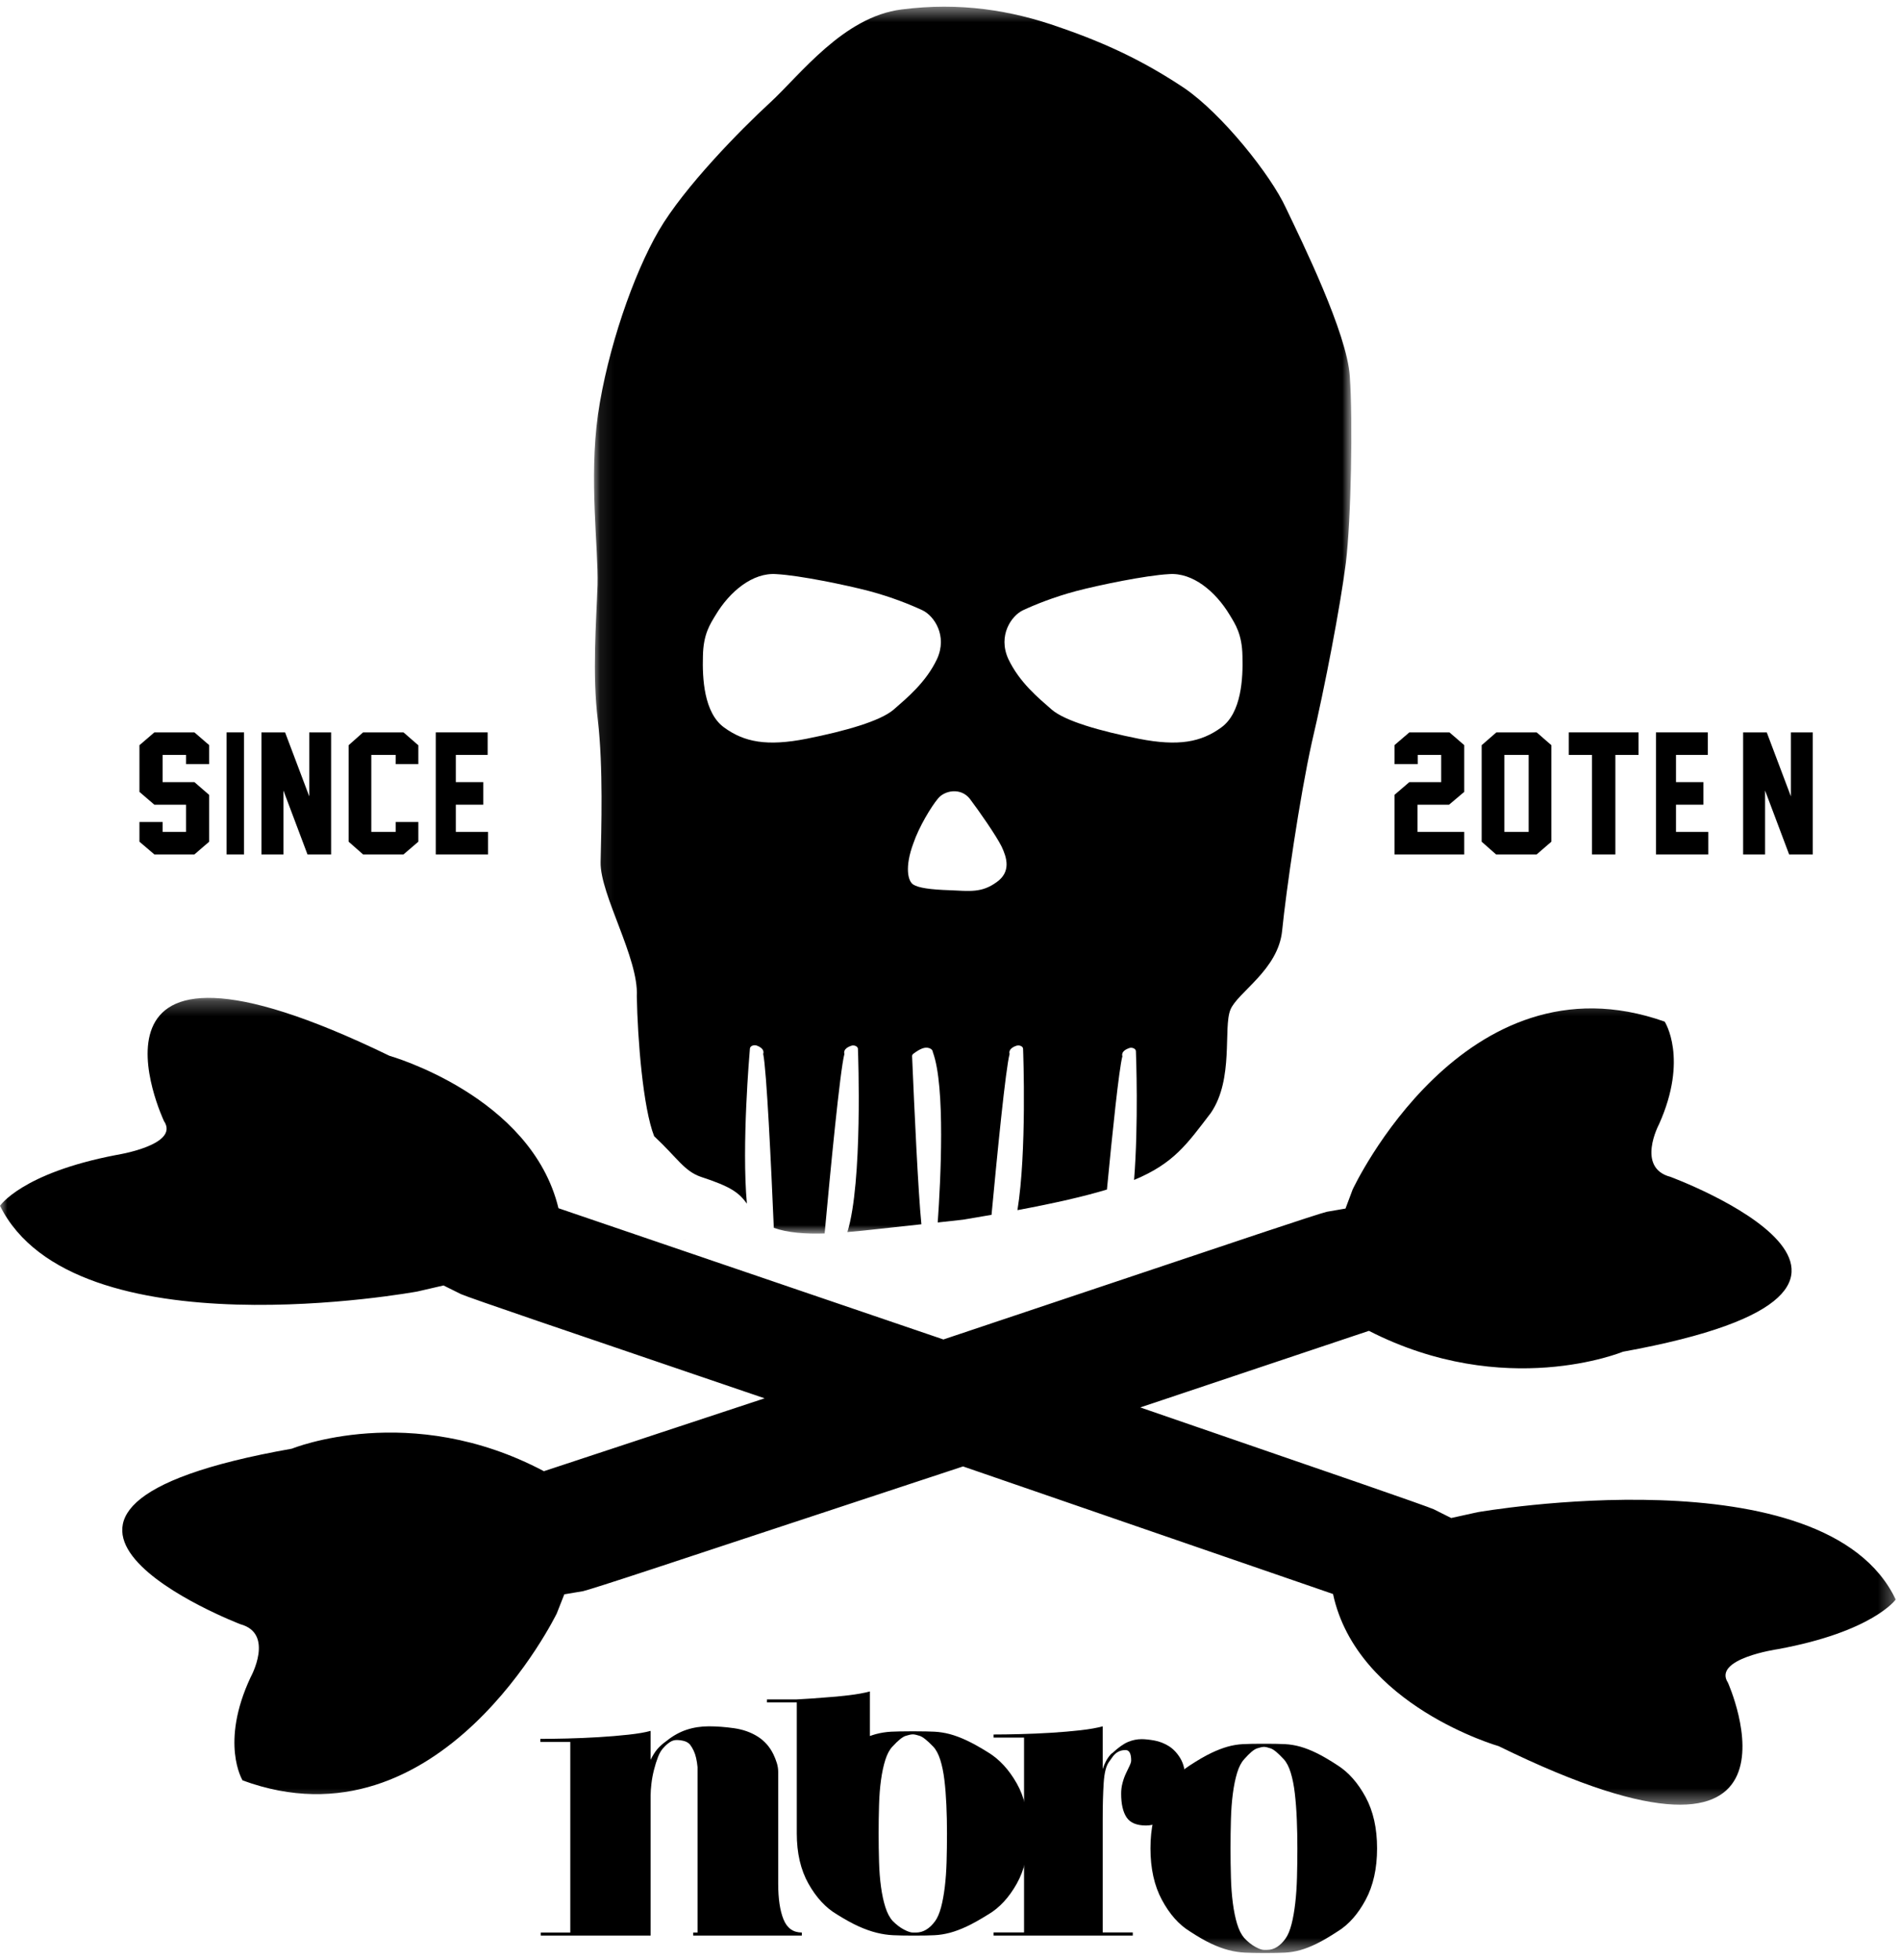 <?xml version="1.0" encoding="UTF-8"?>
<svg width="128px" height="132px" viewBox="0 0 128 132" version="1.1" xmlns="http://www.w3.org/2000/svg" xmlns:xlink="http://www.w3.org/1999/xlink">
    <!-- Generator: Sketch 48.1 (47250) - http://www.bohemiancoding.com/sketch -->
    <title>sticker_nbro_alt_black</title>
    <desc>Created with Sketch.</desc>
    <defs>
        <polygon id="path-1" points="0.091 0.451 51.112 0.451 51.112 83.075 0.091 83.075"></polygon>
        <polygon id="path-3" points="0 0.263 127.711 0.263 127.711 54.6 0 54.6"></polygon>
        <polygon id="path-5" points="0 131.523 128 131.523 128 1.174 0 1.174"></polygon>
    </defs>
    <g id="stickers-white" stroke="none" stroke-width="1" fill="none" fill-rule="evenodd" transform="translate(-199, -131)">
        <g id="sticker_nbro_alt_black" transform="translate(199, 131)">
            <g id="Group-3" transform="translate(39.927, 0)">
                <mask id="mask-2" fill="white">
                    <use xlink:href="#path-1"></use>
                </mask>
                <g id="Clip-2"></g>
                <path d="M7.428,44.181 C7.452,42.703 7.914,42.029 8.288,41.413 C9.238,39.828 10.786,38.544 12.373,38.664 C13.955,38.748 17.097,39.404 18.616,39.801 C20.15,40.209 21.429,40.73 22.219,41.099 C22.985,41.46 23.924,42.799 23.199,44.382 C22.453,45.958 21.164,47.011 20.267,47.796 C19.368,48.557 17.074,49.22 14.405,49.752 C11.733,50.276 10.21,49.977 8.861,48.995 C7.489,48.011 7.384,45.662 7.428,44.181 M25.411,53.797 C26.03,54.615 27.189,56.28 27.551,57.012 C27.892,57.736 28.211,58.703 27.215,59.407 C26.209,60.136 25.425,60.011 24.068,59.952 C22.743,59.908 21.954,59.795 21.595,59.568 C21.24,59.34 21.007,58.406 21.604,56.794 C21.984,55.678 22.815,54.311 23.26,53.782 C23.692,53.234 24.793,53.012 25.411,53.797 M28.985,41.099 C29.773,40.73 31.054,40.209 32.587,39.801 C34.107,39.404 37.248,38.748 38.83,38.664 C40.417,38.544 41.965,39.828 42.916,41.413 C43.289,42.029 43.751,42.703 43.775,44.181 C43.819,45.662 43.714,48.011 42.342,48.995 C40.993,49.977 39.47,50.276 36.798,49.752 C34.128,49.22 31.835,48.557 30.936,47.796 C30.038,47.011 28.75,45.958 28.004,44.382 C27.278,42.799 28.217,41.46 28.985,41.099 M0.348,48.503 C0.719,51.666 0.581,55.857 0.535,58.059 C0.489,60.239 3.114,64.537 2.974,67.086 C3.025,69.981 3.394,74.618 4.142,76.516 C5.732,78.007 6.163,78.859 7.288,79.253 C9.33,79.917 9.853,80.32 10.39,81.057 C10.03,77.138 10.566,70.929 10.594,70.606 C10.602,70.529 10.664,70.459 10.757,70.42 C10.853,70.383 10.971,70.381 11.059,70.414 C11.29,70.5 11.432,70.612 11.485,70.75 C11.517,70.831 11.511,70.908 11.488,70.972 C11.718,72.034 12.024,78.492 12.203,82.688 C13.135,83.02 14.339,83.108 15.627,83.066 C16.01,78.896 16.666,72.064 16.96,70.974 C16.938,70.91 16.936,70.832 16.971,70.752 C17.029,70.615 17.179,70.507 17.412,70.428 C17.507,70.391 17.621,70.397 17.717,70.44 C17.808,70.48 17.867,70.552 17.87,70.631 C17.886,71.013 18.199,79.618 17.16,82.973 C17.877,82.912 18.588,82.836 19.253,82.763 L22.146,82.447 C21.925,80.237 21.671,74.699 21.519,71.127 C21.516,71.063 21.551,71.001 21.613,70.957 C22.081,70.61 22.376,70.5 22.652,70.579 C22.844,70.634 22.917,70.765 22.919,70.861 C23.773,73.166 23.44,79.557 23.246,82.326 L24.944,82.139 C25.621,82.028 26.258,81.918 26.871,81.811 C27.261,77.649 27.823,71.958 28.089,70.972 C28.068,70.908 28.065,70.831 28.1,70.752 C28.159,70.615 28.306,70.506 28.536,70.426 C28.641,70.393 28.747,70.397 28.844,70.438 C28.936,70.478 28.994,70.549 28.996,70.629 C29.01,70.963 29.251,77.593 28.616,81.496 C31.19,81.013 33.135,80.566 34.645,80.108 C35.013,76.275 35.459,71.977 35.687,71.131 C35.665,71.067 35.663,70.99 35.698,70.91 C35.756,70.773 35.906,70.664 36.139,70.584 C36.233,70.545 36.351,70.555 36.444,70.596 C36.535,70.637 36.594,70.709 36.597,70.788 C36.609,71.064 36.777,75.671 36.474,79.462 C39.153,78.35 40.04,77.047 41.646,74.947 C43.213,72.659 42.464,69.205 42.967,67.991 C43.455,66.814 46.185,65.317 46.449,62.672 C46.717,59.989 47.623,53.731 48.448,49.999 C49.338,46.218 50.371,40.806 50.74,37.915 C51.098,34.979 51.219,28.302 51.008,25.344 C50.822,22.438 47.779,16.257 46.707,14.013 C45.697,11.8 42.399,7.665 39.843,5.922 C37.232,4.187 34.736,2.967 31.452,1.838 C28.208,0.689 24.73,0.132 20.814,0.638 C16.893,1.119 13.964,5.062 11.955,6.909 C9.952,8.747 6.153,12.619 4.456,15.529 C2.737,18.479 0.994,23.539 0.357,27.919 C-0.258,32.342 0.392,36.841 0.328,39.402 C0.242,41.91 -0.038,45.381 0.348,48.503" id="Fill-1" fill="#000000" mask="url(#mask-2)"></path>
            </g>
            <g id="Group-6" transform="translate(0, 66.936)">
                <mask id="mask-4" fill="white">
                    <use xlink:href="#path-3"></use>
                </mask>
                <g id="Clip-5"></g>
                <path d="M99.544,34.901 L97.765,35.293 L97.178,35 C97.015,34.918 96.75,34.785 96.588,34.704 C96.425,34.623 94.213,33.84 91.673,32.964 L91.414,32.875 C88.874,32.001 89.162,32.099 86.622,31.224 L86.363,31.135 C83.822,30.258 83.475,30.14 80.934,29.263 L80.675,29.175 C79.6,28.804 78.23,28.332 76.819,27.846 C77.152,27.734 77.469,27.629 77.759,27.532 L79.963,26.793 C81.52,26.271 82.165,26.055 83.14,25.729 L83.05,25.759 C83.12,25.736 83.203,25.708 83.276,25.684 C83.552,25.591 83.852,25.49 84.161,25.387 C84.355,25.322 84.56,25.254 84.791,25.176 C86.947,24.454 89.573,23.575 91.337,22.984 L92.222,22.688 C101.395,27.379 109.331,24.095 109.331,24.095 C132.877,19.824 112.54,12.32 112.54,12.32 C110.2,11.706 111.764,8.779 111.764,8.779 C113.759,4.343 112.147,1.865 112.147,1.865 C98.629,-2.927 91.125,13.171 91.125,13.171 L90.644,14.453 C90.47,14.483 90.189,14.531 90.017,14.561 C89.843,14.591 89.558,14.64 89.384,14.67 C89.211,14.701 87.205,15.35 84.926,16.112 L84.694,16.19 C82.415,16.953 82.673,16.866 80.394,17.63 L80.162,17.707 C77.884,18.471 77.572,18.575 75.293,19.338 L75.061,19.416 C72.783,20.179 69.054,21.428 66.774,22.19 L66.543,22.268 C65.362,22.664 64.313,23.015 63.555,23.269 L63.05,23.096 C60.503,22.228 56.335,20.809 53.789,19.941 L51.324,19.1 C49.589,18.51 48.868,18.263 47.782,17.894 C47.728,17.875 47.673,17.856 47.623,17.838 C47.192,17.692 46.72,17.531 46.223,17.362 C46.123,17.328 46.037,17.299 45.929,17.262 C43.519,16.44 40.584,15.44 38.613,14.768 L37.623,14.43 C35.794,6.861 26.244,4.168 26.244,4.168 C3.849,-6.698 11.047,8.562 11.047,8.562 C12.146,10.186 7.791,10.853 7.791,10.853 C1.471,12.069 -0,14.267 -0,14.267 C4.997,24.31 28.125,20.037 28.125,20.037 L29.878,19.632 C30.043,19.713 30.306,19.844 30.469,19.924 C30.633,20.005 30.901,20.137 31.064,20.219 C31.228,20.3 33.446,21.077 35.992,21.944 L36.251,22.033 C38.798,22.901 38.51,22.802 41.057,23.671 L41.316,23.759 C43.863,24.626 44.212,24.746 46.758,25.614 L47.018,25.702 C48.256,26.124 49.877,26.677 51.509,27.232 C51.385,27.273 51.251,27.317 51.135,27.356 L48.926,28.085 C47.329,28.612 46.692,28.823 45.676,29.158 L45.58,29.189 C45.59,29.187 45.599,29.184 45.608,29.181 C45.244,29.3 44.837,29.435 44.42,29.572 C44.308,29.609 44.21,29.642 44.089,29.682 C41.928,30.395 39.296,31.264 37.529,31.847 L36.642,32.14 C27.633,27.367 19.666,30.623 19.666,30.623 C-3.843,34.778 16.198,42.446 16.198,42.446 C18.509,43.077 16.886,46.011 16.886,46.011 C14.797,50.462 16.342,52.962 16.342,52.962 C29.668,57.864 37.509,41.718 37.509,41.718 L38.016,40.432 C38.191,40.403 38.471,40.355 38.642,40.326 C38.817,40.298 39.101,40.25 39.274,40.221 C39.448,40.191 41.458,39.551 43.741,38.797 L43.973,38.721 C46.257,37.967 45.998,38.052 48.282,37.298 L48.514,37.221 C50.798,36.467 51.11,36.364 53.393,35.61 L53.626,35.534 C55.909,34.78 59.646,33.546 61.929,32.792 L62.161,32.716 C63.204,32.372 64.147,32.061 64.878,31.819 C67.436,32.702 71.276,34.025 73.681,34.853 L76.138,35.701 C77.915,36.313 78.624,36.558 79.755,36.947 L79.86,36.983 C79.85,36.979 79.841,36.977 79.83,36.974 C80.235,37.113 80.688,37.269 81.152,37.428 C81.276,37.471 81.385,37.509 81.521,37.556 C83.924,38.384 86.851,39.393 88.818,40.07 L89.804,40.411 C91.421,47.932 100.964,50.657 100.964,50.657 C123.205,61.564 116.409,46.383 116.409,46.383 C115.35,44.765 119.758,44.127 119.758,44.127 C126.162,42.954 127.711,40.783 127.711,40.783 C122.976,30.791 99.544,34.901 99.544,34.901" id="Fill-4" fill="#000000" mask="url(#mask-4)"></path>
            </g>
            <path d="M45.798,83.376 C45.885,83.406 45.966,83.434 46.051,83.463 C46.297,83.548 46.554,83.634 46.77,83.708 L45.798,83.376 Z" id="Fill-7" fill="#000000"></path>
            <polygon id="Fill-9" fill="#000000" points="13.097 57.541 14.092 56.683 14.092 53.533 13.097 52.671 10.955 52.671 10.955 50.839 12.531 50.839 12.531 51.456 14.092 51.456 14.092 50.179 13.097 49.321 10.4 49.321 9.394 50.185 9.394 53.329 10.4 54.193 12.531 54.193 12.531 56.024 10.955 56.024 10.955 55.359 9.394 55.359 9.394 56.683 10.4 57.541"></polygon>
            <mask id="mask-6" fill="white">
                <use xlink:href="#path-5"></use>
            </mask>
            <g id="Clip-12"></g>
            <polygon id="Fill-11" fill="#000000" mask="url(#mask-6)" points="15.266 57.541 16.44 57.541 16.44 49.321 15.266 49.321"></polygon>
            <polygon id="Fill-13" fill="#000000" mask="url(#mask-6)" points="19.094 53.235 20.715 57.541 22.312 57.541 22.306 57.531 22.306 49.321 20.834 49.321 20.834 53.632 19.206 49.321 17.615 49.321 17.615 57.541 19.094 57.541"></polygon>
            <polygon id="Fill-14" fill="#000000" mask="url(#mask-6)" points="27.182 57.541 28.183 56.683 28.183 55.359 26.656 55.359 26.656 56.024 25.014 56.024 25.014 50.839 26.656 50.839 26.656 51.456 28.183 51.456 28.183 50.19 27.182 49.321 24.461 49.321 23.486 50.185 23.486 56.683 24.461 57.541"></polygon>
            <polygon id="Fill-15" fill="#000000" mask="url(#mask-6)" points="32.881 56.024 30.707 56.024 30.707 54.192 32.555 54.192 32.555 52.67 30.707 52.67 30.707 50.838 32.852 50.838 32.852 49.321 29.358 49.321 29.358 57.541 32.881 57.541"></polygon>
            <polygon id="Fill-16" fill="#000000" mask="url(#mask-6)" points="98.642 56.024 95.497 56.024 95.497 54.192 97.62 54.192 98.642 53.329 98.642 50.179 97.647 49.321 94.946 49.321 93.945 50.179 93.945 51.456 95.512 51.456 95.512 50.838 97.091 50.838 97.091 52.67 94.946 52.67 93.945 53.528 93.945 57.541 98.642 57.541"></polygon>
            <path d="M101.347,56.023 L102.983,56.023 L102.983,50.838 L101.347,50.838 L101.347,56.023 Z M103.522,57.541 L104.514,56.683 L104.514,50.184 L103.522,49.321 L100.809,49.321 L99.817,50.184 L99.817,56.683 L100.788,57.541 L103.522,57.541 Z" id="Fill-17" fill="#000000" mask="url(#mask-6)"></path>
            <polygon id="Fill-18" fill="#000000" mask="url(#mask-6)" points="107.248 57.541 108.825 57.541 108.825 50.839 110.385 50.839 110.385 49.321 105.688 49.321 105.688 50.839 107.248 50.839"></polygon>
            <polygon id="Fill-19" fill="#000000" mask="url(#mask-6)" points="115.083 56.024 112.909 56.024 112.909 54.192 114.757 54.192 114.757 52.67 112.909 52.67 112.909 50.838 115.054 50.838 115.054 49.321 111.56 49.321 111.56 57.541 115.083 57.541"></polygon>
            <polygon id="Fill-20" fill="#000000" mask="url(#mask-6)" points="118.91 53.235 120.531 57.541 122.128 57.541 122.124 57.53 122.124 49.321 120.65 49.321 120.65 53.632 119.023 49.321 117.431 49.321 117.431 57.541 118.91 57.541"></polygon>
            <path d="M86.617,130.531 C86.774,130.306 86.905,129.987 87.01,129.578 C87.115,129.17 87.197,128.7 87.258,128.169 C87.32,127.639 87.359,127.06 87.376,126.434 C87.393,125.807 87.402,125.155 87.402,124.477 C87.402,123.799 87.389,123.146 87.363,122.52 C87.337,121.894 87.293,121.315 87.232,120.785 C87.171,120.254 87.079,119.789 86.957,119.389 C86.835,118.988 86.678,118.684 86.486,118.475 C86.102,118.058 85.81,117.815 85.609,117.745 C85.407,117.675 85.256,117.641 85.151,117.641 C85.046,117.641 84.888,117.675 84.679,117.745 C84.471,117.815 84.182,118.058 83.816,118.475 C83.623,118.684 83.466,118.988 83.343,119.389 C83.221,119.789 83.126,120.254 83.056,120.785 C82.987,121.315 82.942,121.894 82.926,122.52 C82.907,123.146 82.898,123.799 82.898,124.477 C82.898,125.155 82.907,125.807 82.926,126.434 C82.942,127.06 82.987,127.639 83.056,128.169 C83.126,128.7 83.221,129.165 83.343,129.565 C83.466,129.967 83.623,130.279 83.816,130.505 C84.059,130.766 84.308,130.966 84.561,131.105 C84.814,131.245 85.011,131.314 85.151,131.314 L85.361,131.314 C85.832,131.314 86.25,131.053 86.617,130.531 M90.126,118.893 C90.858,119.362 91.483,120.072 91.998,121.02 C92.512,121.967 92.771,123.12 92.771,124.477 C92.771,125.834 92.512,126.991 91.998,127.947 C91.483,128.905 90.858,129.61 90.126,130.061 C89.567,130.427 89.092,130.705 88.698,130.896 C88.306,131.089 87.939,131.232 87.598,131.327 C87.258,131.423 86.918,131.479 86.578,131.497 C86.237,131.513 85.832,131.523 85.361,131.523 L85.098,131.523 C84.627,131.523 84.212,131.513 83.854,131.497 C83.497,131.479 83.134,131.423 82.767,131.327 C82.402,131.232 82.013,131.089 81.602,130.896 C81.193,130.705 80.708,130.427 80.149,130.061 C79.416,129.61 78.792,128.905 78.277,127.947 C77.762,126.991 77.505,125.834 77.505,124.477 C77.505,123.12 77.762,121.967 78.277,121.02 C78.792,120.072 79.416,119.362 80.149,118.893 C80.708,118.527 81.188,118.249 81.589,118.058 C81.991,117.866 82.362,117.723 82.702,117.627 C83.043,117.531 83.383,117.476 83.723,117.457 C84.064,117.441 84.471,117.431 84.941,117.431 L85.361,117.431 C85.832,117.431 86.237,117.441 86.578,117.457 C86.918,117.476 87.258,117.531 87.598,117.627 C87.939,117.723 88.306,117.866 88.698,118.058 C89.092,118.249 89.567,118.527 90.126,118.893" id="Fill-21" fill="#000000" mask="url(#mask-6)"></path>
            <path d="M76.907,117.121 C77.141,117.121 77.43,117.152 77.773,117.213 C78.114,117.276 78.439,117.402 78.745,117.593 C79.051,117.786 79.312,118.065 79.529,118.431 C79.745,118.798 79.853,119.278 79.853,119.872 C79.853,120.396 79.767,120.849 79.596,121.234 C79.425,121.618 79.209,121.937 78.948,122.19 C78.686,122.443 78.398,122.631 78.084,122.753 C77.768,122.875 77.476,122.936 77.205,122.936 C76.574,122.936 76.138,122.753 75.895,122.387 C75.651,122.019 75.53,121.487 75.53,120.788 C75.53,120.544 75.56,120.304 75.624,120.068 C75.686,119.832 75.763,119.619 75.854,119.427 C75.944,119.234 76.025,119.064 76.097,118.916 C76.168,118.767 76.205,118.65 76.205,118.562 C76.205,118.091 76.078,117.855 75.827,117.855 C75.466,117.855 75.179,118.003 74.962,118.301 L74.719,118.641 C74.52,118.903 74.399,119.378 74.354,120.068 C74.309,120.758 74.287,121.574 74.287,122.517 L74.287,130.138 L76.313,130.138 L76.313,130.349 L66.936,130.349 L66.936,130.138 L68.989,130.138 L68.989,117.017 L66.936,117.017 L66.936,116.807 C67.44,116.807 68.04,116.798 68.734,116.781 C69.427,116.764 70.125,116.733 70.828,116.69 C71.53,116.647 72.188,116.589 72.8,116.52 C73.413,116.451 73.908,116.362 74.287,116.257 L74.287,119.138 C74.34,118.964 74.412,118.789 74.503,118.615 C74.593,118.441 74.709,118.274 74.854,118.117 L74.962,118.038 C75.358,117.672 75.705,117.427 76.003,117.305 C76.299,117.183 76.601,117.121 76.907,117.121" id="Fill-22" fill="#000000" mask="url(#mask-6)"></path>
            <path d="M63.77,125.382 C63.752,125.994 63.712,126.558 63.649,127.076 C63.586,127.594 63.503,128.053 63.396,128.451 C63.288,128.85 63.155,129.161 62.994,129.381 C62.619,129.891 62.19,130.145 61.709,130.145 L61.494,130.145 C61.351,130.145 61.151,130.077 60.892,129.941 C60.633,129.806 60.379,129.61 60.13,129.355 C59.932,129.135 59.772,128.83 59.647,128.438 C59.522,128.048 59.424,127.594 59.353,127.076 C59.281,126.558 59.237,125.994 59.22,125.382 C59.201,124.77 59.192,124.134 59.192,123.472 C59.192,122.809 59.201,122.173 59.22,121.561 C59.237,120.95 59.281,120.386 59.353,119.867 C59.424,119.35 59.522,118.896 59.647,118.505 C59.772,118.115 59.932,117.817 60.13,117.614 C60.504,117.206 60.798,116.968 61.013,116.9 C61.226,116.832 61.387,116.798 61.494,116.798 C61.602,116.798 61.757,116.832 61.963,116.9 C62.168,116.968 62.466,117.206 62.86,117.614 C63.055,117.817 63.217,118.115 63.342,118.505 C63.466,118.896 63.56,119.35 63.622,119.867 C63.685,120.386 63.729,120.95 63.756,121.561 C63.784,122.173 63.797,122.809 63.797,123.472 C63.797,124.134 63.787,124.77 63.77,125.382 M68.494,120.096 C67.968,119.171 67.331,118.48 66.581,118.02 C66.009,117.664 65.524,117.393 65.121,117.206 C64.72,117.018 64.346,116.879 63.998,116.785 C63.649,116.692 63.301,116.637 62.953,116.619 C62.606,116.603 62.19,116.594 61.709,116.594 L61.28,116.594 C60.798,116.594 60.383,116.603 60.035,116.619 C59.687,116.637 59.339,116.692 58.991,116.785 C58.868,116.818 58.734,116.865 58.603,116.91 L58.603,113.908 C58.228,114.01 57.76,114.095 57.198,114.163 C56.635,114.231 56.096,114.282 55.578,114.315 C54.971,114.367 54.338,114.41 53.678,114.444 L51.67,114.444 L51.67,114.647 L53.678,114.647 L53.678,123.472 C53.678,124.797 53.941,125.926 54.467,126.859 C54.993,127.794 55.632,128.481 56.381,128.923 C56.952,129.279 57.447,129.551 57.867,129.738 C58.286,129.925 58.684,130.065 59.058,130.158 C59.434,130.251 59.804,130.307 60.17,130.324 C60.535,130.341 60.959,130.349 61.44,130.349 L61.709,130.349 C62.19,130.349 62.606,130.341 62.953,130.324 C63.301,130.307 63.649,130.251 63.998,130.158 C64.346,130.065 64.72,129.925 65.121,129.738 C65.524,129.551 66.009,129.279 66.581,128.923 C67.331,128.481 67.968,127.794 68.494,126.859 C69.021,125.926 69.284,124.797 69.284,123.472 C69.284,122.147 69.021,121.023 68.494,120.096" id="Fill-23" fill="#000000" mask="url(#mask-6)"></path>
            <path d="M52.784,129.259 C52.546,128.671 52.426,127.872 52.426,126.864 L52.426,119.331 C52.426,119.127 52.395,118.926 52.334,118.728 C52.272,118.532 52.197,118.34 52.108,118.153 C51.861,117.641 51.507,117.239 51.047,116.948 C50.587,116.658 50.056,116.471 49.456,116.384 C48.854,116.3 48.288,116.257 47.757,116.257 C47.227,116.257 46.727,116.333 46.259,116.487 C45.79,116.642 45.344,116.888 44.919,117.23 C44.654,117.418 44.442,117.606 44.282,117.794 C44.123,117.982 43.973,118.221 43.831,118.511 L43.831,116.564 C43.46,116.667 42.96,116.752 42.332,116.82 C41.704,116.888 41.037,116.945 40.33,116.987 C39.622,117.029 38.915,117.06 38.208,117.077 C37.5,117.094 36.899,117.102 36.404,117.102 L36.404,117.308 L38.42,117.308 L38.42,130.143 L36.43,130.143 L36.43,130.349 L43.831,130.349 L43.831,130.143 L43.831,120.894 C43.831,120.689 43.849,120.433 43.884,120.126 C43.92,119.818 43.977,119.506 44.057,119.19 C44.136,118.874 44.229,118.58 44.335,118.306 C44.442,118.033 44.574,117.819 44.733,117.666 C44.857,117.529 44.99,117.414 45.132,117.32 C45.273,117.226 45.424,117.179 45.583,117.179 C45.741,117.179 45.905,117.2 46.073,117.243 C46.241,117.286 46.378,117.367 46.484,117.486 C46.679,117.743 46.817,118.041 46.895,118.383 C46.943,118.591 46.973,118.798 46.992,119.005 L46.992,130.143 L46.702,130.143 L46.702,130.349 L51.684,130.349 L52.11,130.349 L54.018,130.349 L54.018,130.143 C53.435,130.143 53.023,129.848 52.784,129.259" id="Fill-24" fill="#000000" mask="url(#mask-6)"></path>
        </g>
    </g>
</svg>